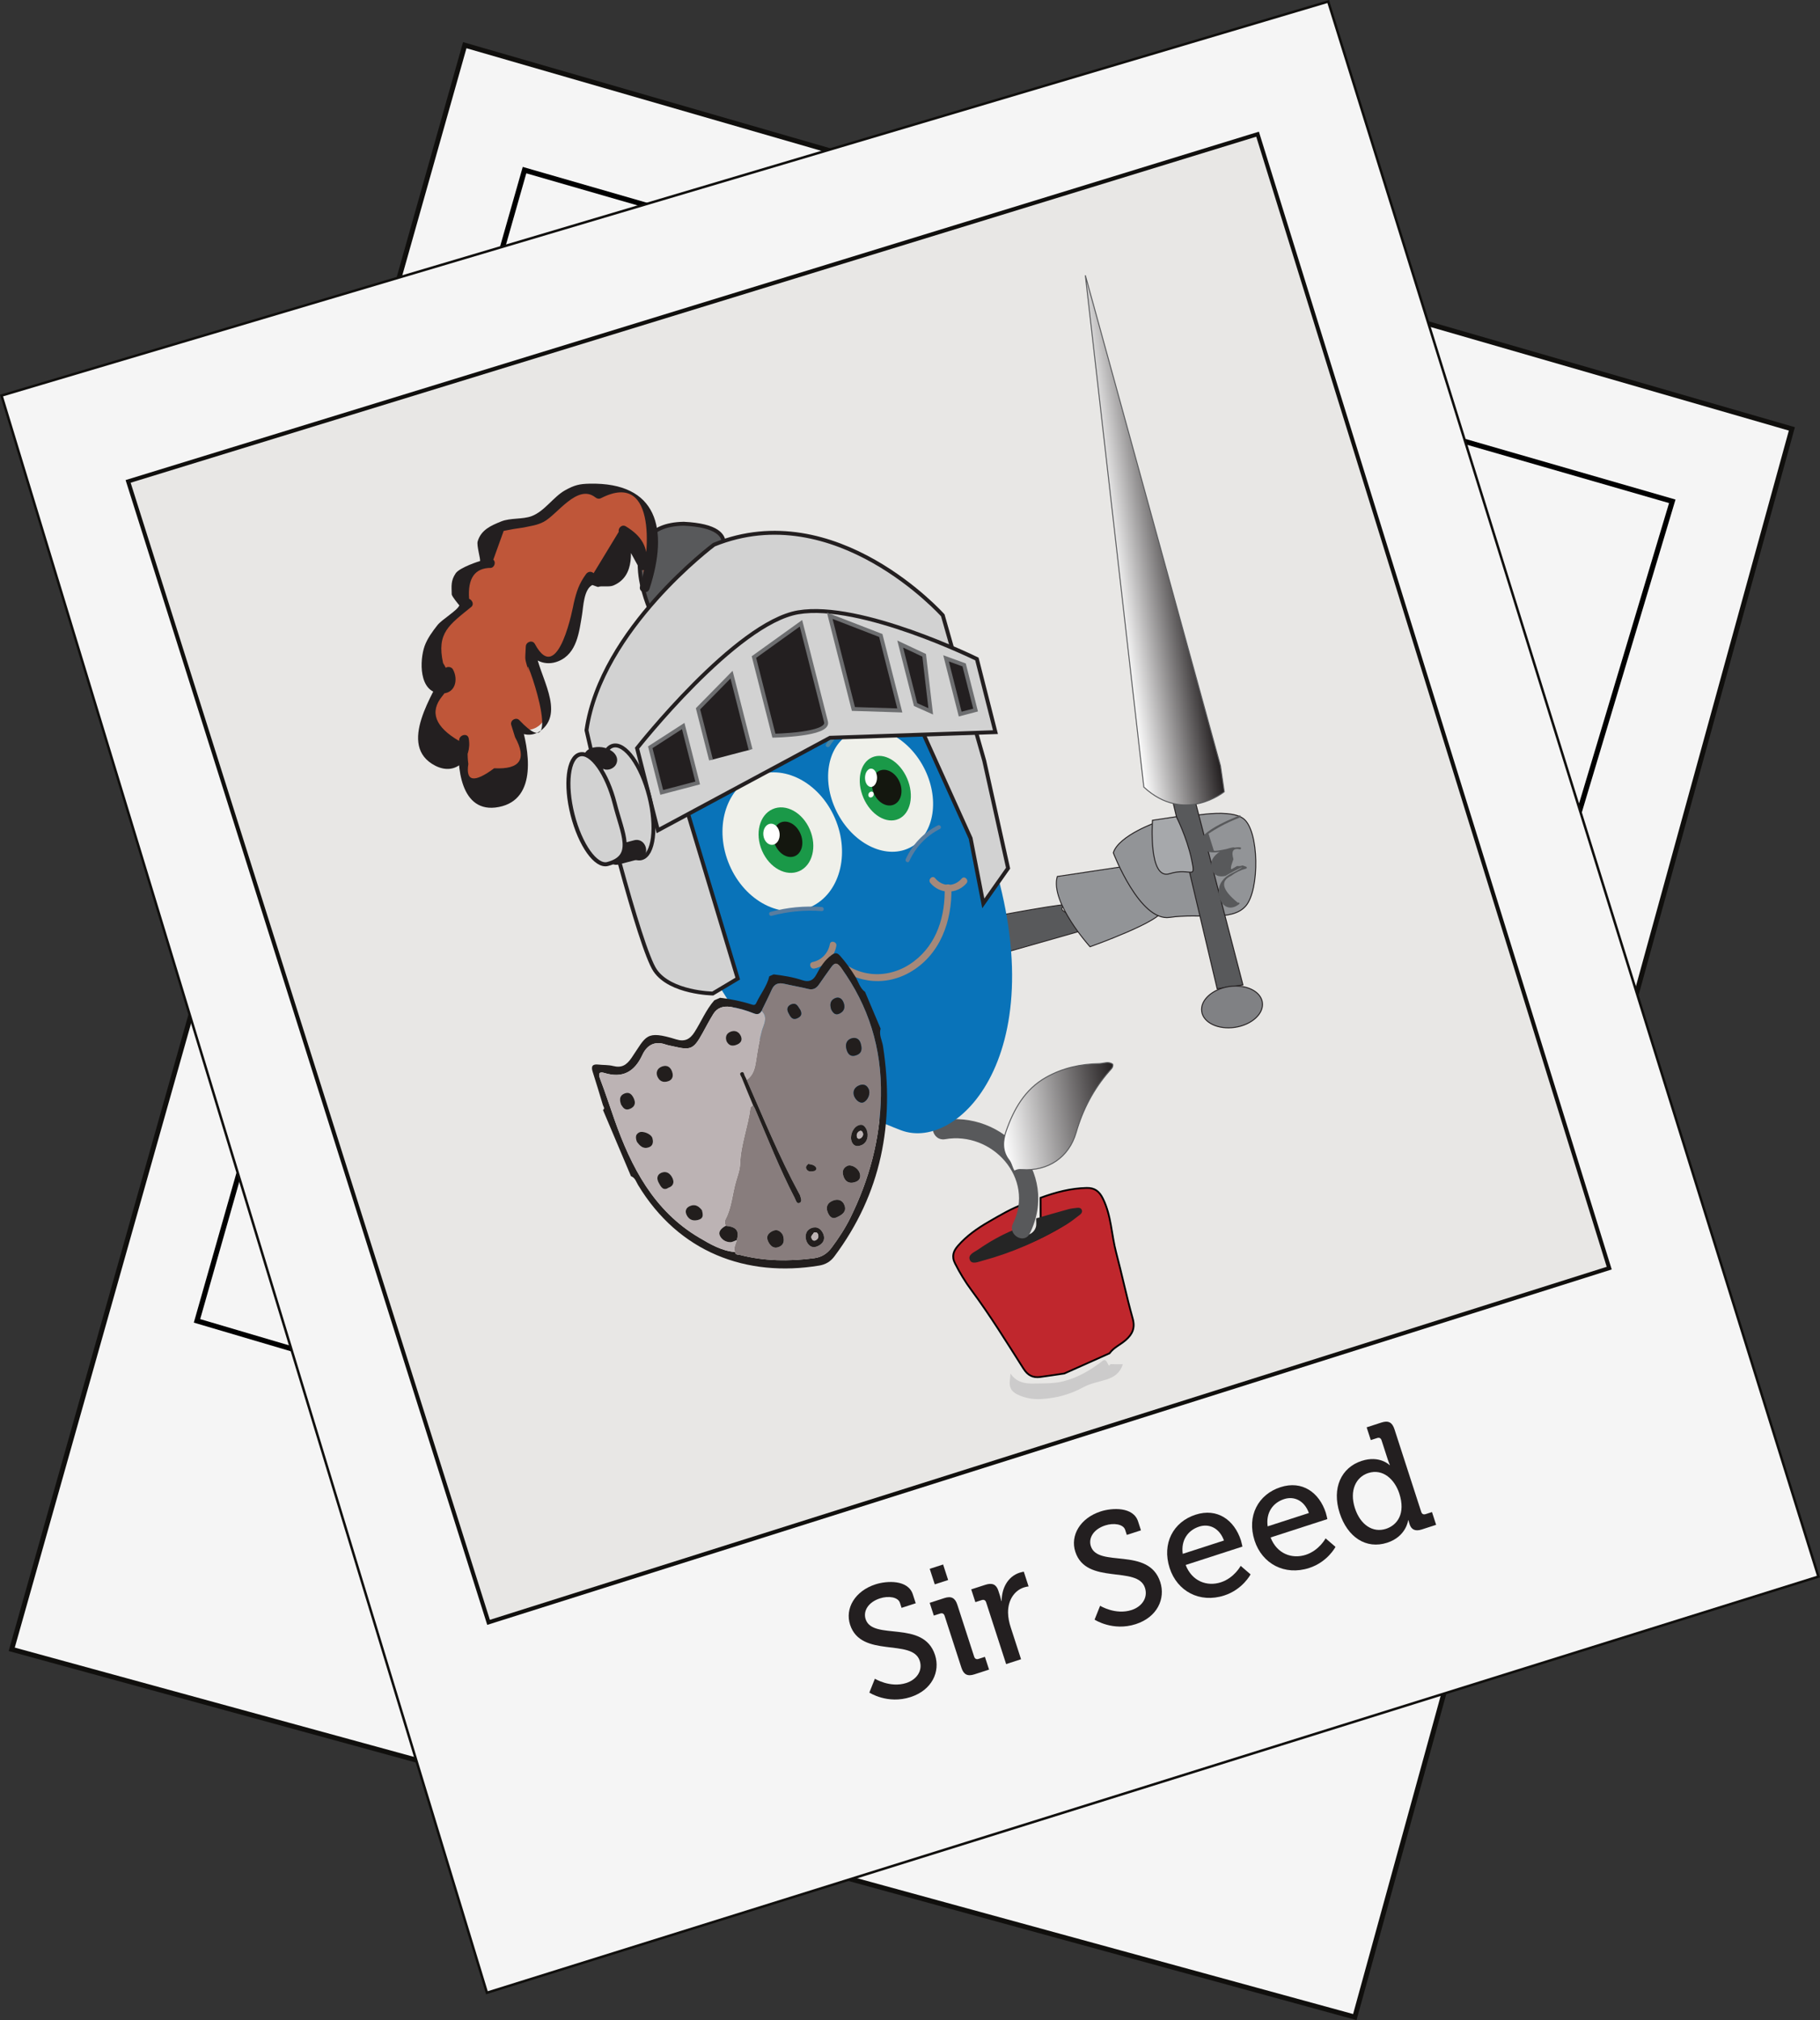 <?xml version="1.0" encoding="UTF-8" standalone="no"?>
<svg
   xmlns:dc="http://purl.org/dc/elements/1.1/"
   xmlns:cc="http://creativecommons.org/ns#"
   xmlns:rdf="http://www.w3.org/1999/02/22-rdf-syntax-ns#"
   xmlns:svg="http://www.w3.org/2000/svg"
   xmlns="http://www.w3.org/2000/svg"
   viewBox="0 0 281.25 312.205"
   height="312.205"
   width="281.25"
   xml:space="preserve"
   version="1.1"
   id="svg2"><rect x="0" y="0" width="281.25" height="312.205" fill="#333333" stroke="none"/><defs
     id="defs6"><clipPath
       id="clipPath20"
       clipPathUnits="userSpaceOnUse"><path
         id="path22"
         d="m 0,0 225,0 0,249.764 -225,0 L 0,0 Z" /></clipPath><clipPath
       id="clipPath40"
       clipPathUnits="userSpaceOnUse"><path
         id="path42"
         d="m 0,0 225,0 0,249.764 -225,0 L 0,0 Z" /></clipPath><clipPath
       id="clipPath64"
       clipPathUnits="userSpaceOnUse"><path
         id="path66"
         d="m 0,249.764 225,0 L 225,0 0,0 0,249.764 Z" /></clipPath><clipPath
       id="clipPath100"
       clipPathUnits="userSpaceOnUse"><path
         id="path102"
         d="m 135.898,118.256 c -2.311,-0.037 -4.539,-0.537 -6.588,-1.699 l 0,0 c -2.622,-1.487 -3.991,-3.953 -4.943,-6.696 l 0,0 c -0.41,-1.184 -0.486,-2.433 0.381,-3.546 l 0,0 c 0.24,-0.308 0.336,-0.728 0.498,-1.097 l 0,0 c 0.053,-0.091 0.106,-0.181 0.158,-0.272 l 0,0 c 0.282,0.205 0.593,0.233 0.931,0.211 l 0,0 c 3.239,-0.22 5.818,1.5 6.708,4.59 l 0,0 c 0.819,2.844 2.154,5.372 4.092,7.579 l 0,0 c 0.209,0.24 0.496,0.454 0.436,0.845 l 0,0 c -0.206,0.165 -0.424,0.215 -0.645,0.215 l 0,0 c -0.346,0 -0.699,-0.124 -1.028,-0.13" /></clipPath><linearGradient
       id="linearGradient108"
       spreadMethod="pad"
       gradientTransform="matrix(14.678,2.17,2.17,-14.678,123.694,110.588)"
       gradientUnits="userSpaceOnUse"
       y2="0"
       x2="1"
       y1="0"
       x1="0"><stop
         id="stop110"
         offset="0"
         style="stop-opacity:1;stop-color:#ffffff" /><stop
         id="stop112"
         offset="1"
         style="stop-opacity:1;stop-color:#231f20" /></linearGradient><clipPath
       id="clipPath120"
       clipPathUnits="userSpaceOnUse"><path
         id="path122"
         d="m 0,249.764 225,0 L 225,0 0,0 0,249.764 Z" /></clipPath><clipPath
       id="clipPath324"
       clipPathUnits="userSpaceOnUse"><path
         id="path326"
         d="m 141.407,152.451 c 4.97,-4.616 9.941,-0.58 9.941,-0.58 l 0,0 -0.465,3.203 -16.707,60.646 7.231,-63.269 z" /></clipPath><linearGradient
       id="linearGradient332"
       spreadMethod="pad"
       gradientTransform="matrix(9.652,1.427,1.427,-9.652,136.974,182.436)"
       gradientUnits="userSpaceOnUse"
       y2="0"
       x2="1"
       y1="0"
       x1="0"><stop
         id="stop334"
         offset="0"
         style="stop-opacity:1;stop-color:#ffffff" /><stop
         id="stop336"
         offset="1"
         style="stop-opacity:1;stop-color:#231f20" /></linearGradient><clipPath
       id="clipPath344"
       clipPathUnits="userSpaceOnUse"><path
         id="path346"
         d="m 0,249.764 225,0 L 225,0 0,0 0,249.764 Z" /></clipPath></defs><g
     transform="matrix(1.25,0,0,-1.25,0,312.205)"
     id="g10"><g
       transform="translate(1.449,45.846)"
       id="g12"><path
         id="path14"
         style="fill:#f5f5f5;fill-opacity:1;fill-rule:nonzero;stroke:none"
         d="M 0,0 166.043,-45.469 220.074,150.89 56.008,198.332 0,0 Z" /></g><g
       id="g16"><g
         clip-path="url(#clipPath20)"
         id="g18"><g
           transform="translate(57.457,244.178)"
           id="g24"><path
             id="path26"
             style="fill:none;stroke:#100f0d;stroke-width:0.61;stroke-linecap:butt;stroke-linejoin:miter;stroke-miterlimit:10;stroke-dasharray:none;stroke-opacity:1"
             d="M 0,0 164.066,-47.441 110.035,-243.801 -56.008,-198.332 0,0 Z" /></g></g></g><g
       transform="translate(64.844,228.732)"
       id="g28"><path
         id="path30"
         style="fill:#f5f5f5;fill-opacity:1;fill-rule:nonzero;stroke:none"
         d="M 0,0 -40.489,-142.278 99.195,-183.539 141.894,-40.949 0,0 Z" /></g><g
       transform="translate(64.844,228.732)"
       id="g32"><path
         id="path34"
         style="fill:none;stroke:#000000;stroke-width:0.639;stroke-linecap:butt;stroke-linejoin:miter;stroke-miterlimit:4;stroke-dasharray:none;stroke-opacity:1"
         d="M 0,0 -40.489,-142.278 99.195,-183.539 141.894,-40.949 0,0 Z" /></g><g
       id="g36"><g
         clip-path="url(#clipPath40)"
         id="g38"><g
           transform="translate(0.379,200.755)"
           id="g44"><path
             id="path46"
             style="fill:none;stroke:#100f0d;stroke-width:0.61;stroke-linecap:butt;stroke-linejoin:miter;stroke-miterlimit:10;stroke-dasharray:none;stroke-opacity:1"
             d="M 0,0 163.723,48.629 224.234,-145.82 59.918,-197.183 0,0 Z" /></g></g></g><g
       transform="translate(0.379,200.756)"
       id="g48"><path
         id="path50"
         style="fill:#f5f5f5;fill-opacity:1;fill-rule:nonzero;stroke:none"
         d="M 0,0 59.918,-197.184 224.234,-145.821 163.723,48.629 0,0 Z" /></g><g
       transform="translate(15.84,190.244)"
       id="g52"><path
         id="path54"
         style="fill:#e8e7e5;fill-opacity:1;fill-rule:nonzero;stroke:none"
         d="M 0,0 139.629,42.929 183.102,-97.27 44.558,-141.066 0,0 Z" /></g><g
       transform="translate(15.84,190.244)"
       id="g56"><path
         id="path58"
         style="fill:none;stroke:#100f0d;stroke-width:0.497;stroke-linecap:butt;stroke-linejoin:miter;stroke-miterlimit:10;stroke-dasharray:none;stroke-opacity:1"
         d="M 0,0 139.629,42.929 183.102,-97.27 44.558,-141.066 0,0 Z" /></g><g
       id="g60"><g
         clip-path="url(#clipPath64)"
         id="g62"><g
           transform="translate(122.739,131.56)"
           id="g68"><path
             id="path70"
             style="fill:#58595b;fill-opacity:1;fill-rule:nonzero;stroke:none"
             d="m 0,0 13.585,3.871 c 0,0 -6.64,1.556 -4.699,2.319 C 10.826,6.954 -0.69,4.751 -0.69,4.751 L -3.777,2.936 0,0 Z" /></g><g
           transform="translate(122.739,131.56)"
           id="g72"><path
             id="path74"
             style="fill:none;stroke:#231f20;stroke-width:0.108;stroke-linecap:butt;stroke-linejoin:miter;stroke-miterlimit:10;stroke-dasharray:none;stroke-opacity:1"
             d="m 0,0 13.585,3.871 c 0,0 -6.64,1.556 -4.699,2.319 C 10.826,6.954 -0.69,4.751 -0.69,4.751 L -3.777,2.936 0,0 Z" /></g><g
           transform="translate(124.919,79.942)"
           id="g76"><path
             id="path78"
             style="fill:#cccbcb;fill-opacity:1;fill-rule:nonzero;stroke:none"
             d="m 0,0 c 0.717,-1.062 1.741,-1.263 2.854,-1.237 1.222,0.027 2.458,-0.025 3.645,0.268 1.83,0.452 3.423,1.397 4.916,2.554 0.592,0.459 0.624,-1.065 0.926,-0.43 0.161,0.341 -0.745,-1.541 0,0 0.003,0.006 1.552,10e-4 1.55,-0.006 C 13.174,-1.124 10.902,-0.65 8.965,-1.715 7.343,-2.606 5.592,-3.057 3.75,-3.155 2.789,-3.206 1.833,-3.046 0.926,-2.623 c -0.859,0.4 -1.133,0.957 -0.984,1.93 C -0.022,-0.466 -0.019,-0.231 0,0" /></g><g
           transform="translate(128.639,101.669)"
           id="g80"><path
             id="path82"
             style="fill:#c0272d;fill-opacity:1;fill-rule:nonzero;stroke:none"
             d="M 0,0 C 1.844,0.68 3.725,1.178 5.701,1.22 6.668,1.239 7.243,0.839 7.707,-0.096 8.76,-2.218 8.759,-4.571 9.35,-6.789 c 0.716,-2.694 1.282,-5.432 2.036,-8.115 0.335,-1.193 -0.022,-1.952 -0.862,-2.69 -0.649,-0.568 -1.478,-0.905 -1.999,-1.632 -1.861,-0.832 -3.723,-1.663 -5.585,-2.495 -0.992,-0.144 -1.982,-0.297 -2.975,-0.43 -0.911,-0.123 -1.542,0.193 -2.075,1.033 -2.08,3.276 -4.122,6.59 -6.43,9.697 -0.792,1.067 -1.434,2.139 -2.026,3.302 -0.455,0.892 -0.207,1.539 0.366,2.193 1.073,1.227 2.39,2.15 3.773,2.948 1.414,0.818 2.826,1.661 4.371,2.218 0.361,-1.061 0.317,-2.154 0.242,-3.25 -1.42,-1.284 -3.354,-1.753 -4.835,-3.081 1.828,-0.19 8.59,2.746 10.748,4.668 C 3.419,-2.245 2.933,-2.616 2.406,-2.705 1.617,-2.838 0.823,-3.617 0.011,-2.758 0.007,-1.838 0.004,-0.919 0,0" /></g><g
           transform="translate(128.639,101.669)"
           id="g84"><path
             id="path86"
             style="fill:none;stroke:#000000;stroke-width:0.22;stroke-linecap:butt;stroke-linejoin:miter;stroke-miterlimit:10;stroke-dasharray:none;stroke-opacity:1"
             d="M 0,0 C 1.844,0.68 3.725,1.178 5.701,1.22 6.668,1.239 7.243,0.839 7.707,-0.096 8.76,-2.218 8.759,-4.571 9.35,-6.789 c 0.716,-2.694 1.282,-5.432 2.036,-8.115 0.335,-1.193 -0.022,-1.952 -0.862,-2.69 -0.649,-0.568 -1.478,-0.905 -1.999,-1.632 -1.861,-0.832 -3.723,-1.663 -5.585,-2.495 -0.992,-0.144 -1.982,-0.297 -2.975,-0.43 -0.911,-0.123 -1.542,0.193 -2.075,1.033 -2.08,3.276 -4.122,6.59 -6.43,9.697 -0.792,1.067 -1.434,2.139 -2.026,3.302 -0.455,0.892 -0.207,1.539 0.366,2.193 1.073,1.227 2.39,2.15 3.773,2.948 1.414,0.818 2.826,1.661 4.371,2.218 0.361,-1.061 0.317,-2.154 0.242,-3.25 -1.42,-1.284 -3.354,-1.753 -4.835,-3.081 1.828,-0.19 8.59,2.746 10.748,4.668 C 3.419,-2.245 2.933,-2.616 2.406,-2.705 1.617,-2.838 0.823,-3.617 0.011,-2.758 0.007,-1.838 0.004,-0.919 0,0 Z" /></g><g
           transform="translate(128.097,99.126)"
           id="g88"><path
             id="path90"
             style="fill:#252525;fill-opacity:1;fill-rule:nonzero;stroke:none"
             d="M 0,0 C 1.324,0.378 2.646,0.765 3.973,1.129 4.32,1.225 4.685,1.263 5.044,1.302 5.26,1.326 5.502,1.317 5.621,1.091 5.773,0.799 5.576,0.576 5.381,0.426 4.804,-0.018 4.229,-0.474 3.606,-0.845 0.398,-2.755 -2.987,-4.252 -6.585,-5.221 c -0.532,-0.143 -1.347,-0.513 -1.604,0.056 -0.313,0.69 0.56,0.992 1.034,1.322 1.349,0.938 2.773,1.748 4.289,2.381 0.332,0.139 0.656,0.332 1.041,0.209 0.034,-0.329 -0.238,-0.926 0.268,-0.895 0.618,0.037 1.291,0.335 1.517,1.049 C 0.065,-0.763 -0.008,-0.368 0,0" /></g><g
           transform="translate(116.826,108.911)"
           id="g92"><path
             id="path94"
             style="fill:#58595b;fill-opacity:1;fill-rule:nonzero;stroke:none"
             d="m 0,0 c 5.84,1.027 11.169,-4.831 8.403,-10.43 -0.684,-1.386 1.395,-2.609 2.083,-1.216 C 14.221,-4.085 7.33,3.728 -0.641,2.325 -2.166,2.058 -1.52,-0.268 0,0" /></g></g></g><g
       id="g96"><g
         clip-path="url(#clipPath100)"
         id="g98"><g
           id="g104"><g
             id="g106"><path
               id="path114"
               style="fill:url(#linearGradient108);stroke:none"
               d="m 135.898,118.256 c -2.311,-0.037 -4.539,-0.537 -6.588,-1.699 l 0,0 c -2.622,-1.487 -3.991,-3.953 -4.943,-6.696 l 0,0 c -0.41,-1.184 -0.486,-2.433 0.381,-3.546 l 0,0 c 0.24,-0.308 0.336,-0.728 0.498,-1.097 l 0,0 c 0.053,-0.091 0.106,-0.181 0.158,-0.272 l 0,0 c 0.282,0.205 0.593,0.233 0.931,0.211 l 0,0 c 3.239,-0.22 5.818,1.5 6.708,4.59 l 0,0 c 0.819,2.844 2.154,5.372 4.092,7.579 l 0,0 c 0.209,0.24 0.496,0.454 0.436,0.845 l 0,0 c -0.206,0.165 -0.424,0.215 -0.645,0.215 l 0,0 c -0.346,0 -0.699,-0.124 -1.028,-0.13" /></g></g></g></g><g
       id="g116"><g
         clip-path="url(#clipPath120)"
         id="g118"><g
           transform="translate(137.571,118.171)"
           id="g124"><path
             id="path126"
             style="fill:none;stroke:#58595b;stroke-width:0.121;stroke-linecap:butt;stroke-linejoin:miter;stroke-miterlimit:10;stroke-dasharray:none;stroke-opacity:1"
             d="m 0,0 c 0.06,-0.391 -0.227,-0.604 -0.437,-0.845 -1.937,-2.207 -3.272,-4.735 -4.091,-7.579 -0.89,-3.09 -3.469,-4.809 -6.708,-4.59 -0.338,0.023 -0.65,-0.007 -0.931,-0.211 -0.053,0.091 -0.105,0.181 -0.158,0.272 -0.162,0.369 -0.259,0.79 -0.498,1.098 -0.866,1.113 -0.791,2.361 -0.381,3.545 0.951,2.743 2.32,5.209 4.943,6.697 2.048,1.161 4.277,1.661 6.588,1.699 C -1.135,0.095 -0.53,0.423 0,0 Z" /></g><g
           transform="translate(85.747,161.162)"
           id="g128"><path
             id="path130"
             style="fill:#0973b9;fill-opacity:1;fill-rule:nonzero;stroke:none"
             d="M 0,0 C 0,0 -12.177,-36.678 25.629,-51.138 32.966,-53.945 45.34,-40.85 36.054,-14.762 31.314,-1.446 22.619,5.235 14.532,7.348 2.177,10.575 0,0 0,0" /></g><g
           transform="translate(103.22,148.598)"
           id="g132"><path
             id="path134"
             style="fill:#eff0ea;fill-opacity:1;fill-rule:nonzero;stroke:none"
             d="m 0,0 c 1.926,-4.458 0.57,-9.375 -3.027,-10.981 -3.598,-1.607 -8.075,0.705 -10,5.163 C -14.953,-1.36 -13.598,3.557 -10,5.164 -6.403,6.77 -1.926,4.458 0,0" /></g><g
           transform="translate(114.142,154.996)"
           id="g136"><path
             id="path138"
             style="fill:#eff0ea;fill-opacity:1;fill-rule:nonzero;stroke:none"
             d="m 0,0 c 2.086,-3.873 1.414,-8.328 -1.499,-9.951 -2.914,-1.623 -6.968,0.201 -9.054,4.074 -2.086,3.872 -1.415,8.327 1.499,9.95 C -6.14,5.696 -2.087,3.873 0,0" /></g><g
           transform="translate(100.114,147.21)"
           id="g140"><path
             id="path142"
             style="fill:#1a9948;fill-opacity:1;fill-rule:nonzero;stroke:none"
             d="m 0,0 c 0.914,-2.115 0.333,-4.419 -1.297,-5.147 -1.63,-0.728 -3.692,0.396 -4.606,2.511 -0.913,2.115 -0.332,4.419 1.298,5.147 C -2.975,3.239 -0.913,2.115 0,0" /></g><g
           transform="translate(112.143,153.52)"
           id="g144"><path
             id="path146"
             style="fill:#1a9948;fill-opacity:1;fill-rule:nonzero;stroke:none"
             d="m 0,0 c 0.907,-2.102 0.436,-4.345 -1.054,-5.01 -1.489,-0.666 -3.433,0.499 -4.341,2.601 -0.907,2.102 -0.436,4.345 1.054,5.01 C -2.852,3.267 -0.908,2.102 0,0" /></g><g
           transform="translate(95.831,145.298)"
           id="g148"><path
             id="path150"
             style="fill:#14170f;fill-opacity:1;fill-rule:nonzero;stroke:none"
             d="M 0,0 C -0.495,1.145 -0.196,2.385 0.666,2.77 1.528,3.155 2.628,2.54 3.123,1.395 3.617,0.25 3.319,-0.991 2.457,-1.376 1.594,-1.761 0.495,-1.145 0,0" /></g><g
           transform="translate(108.032,151.67)"
           id="g152"><path
             id="path154"
             style="fill:#14170f;fill-opacity:1;fill-rule:nonzero;stroke:none"
             d="M 0,0 C -0.499,1.155 -0.191,2.409 0.686,2.801 1.564,3.193 2.68,2.574 3.179,1.419 3.678,0.265 3.37,-0.989 2.493,-1.381 1.615,-1.773 0.499,-1.155 0,0" /></g><g
           transform="translate(94.371,146.511)"
           id="g156"><path
             id="path158"
             style="fill:#ffffff;fill-opacity:1;fill-rule:nonzero;stroke:none"
             d="M 0,0 C -0.074,0.72 0.316,1.351 0.871,1.41 1.426,1.468 1.936,0.933 2.009,0.213 2.083,-0.507 1.693,-1.138 1.138,-1.197 0.583,-1.255 0.074,-0.72 0,0" /></g><g
           transform="translate(108.425,153.594)"
           id="g160"><path
             id="path162"
             style="fill:#ffffff;fill-opacity:1;fill-rule:nonzero;stroke:none"
             d="m 0,0 c -0.005,-0.625 -0.342,-1.13 -0.752,-1.127 -0.411,0.003 -0.74,0.513 -0.735,1.139 0.005,0.626 0.342,1.13 0.753,1.127 C -0.324,1.135 0.005,0.625 0,0" /></g><g
           transform="translate(107.95,151.351)"
           id="g164"><path
             id="path166"
             style="fill:#ffffff;fill-opacity:1;fill-rule:nonzero;stroke:none"
             d="M 0,0 C -0.114,-0.177 -0.326,-0.24 -0.473,-0.142 -0.62,-0.043 -0.646,0.18 -0.532,0.356 -0.418,0.533 -0.207,0.596 -0.06,0.498 0.088,0.399 0.114,0.176 0,0" /></g><g
           transform="translate(89.242,154.362)"
           id="g168"><path
             id="path170"
             style="fill:#0973b9;fill-opacity:1;fill-rule:nonzero;stroke:none"
             d="M 0,0 C 0.437,0.938 0.576,2.028 1.099,2.922 1.575,3.737 2.322,4.176 3.288,3.969 4.105,3.794 4.746,2.99 5.279,2.393 5.496,2.149 5.852,2.507 5.636,2.75 4.7,3.798 3.339,5.089 1.817,4.353 0.302,3.619 0.189,1.6 -0.436,0.255 -0.572,-0.038 -0.137,-0.295 0,0" /></g><g
           transform="translate(90.481,152.33)"
           id="g172"><path
             id="path174"
             style="fill:#4a85a4;fill-opacity:1;fill-rule:nonzero;stroke:none"
             d="M 0,0 C 0.865,2.214 3.125,3.256 5.384,2.496 5.692,2.392 5.825,2.879 5.518,2.983 2.987,3.835 0.474,2.595 -0.487,0.134 -0.605,-0.169 -0.117,-0.3 0,0" /></g><g
           transform="translate(102.559,157.504)"
           id="g176"><path
             id="path178"
             style="fill:#4a85a4;fill-opacity:1;fill-rule:nonzero;stroke:none"
             d="M 0,0 C 1.264,1.929 3.191,3.762 5.695,3.056 6.009,2.968 6.143,3.455 5.83,3.543 3.111,4.31 0.956,2.379 -0.436,0.255 -0.615,-0.018 -0.178,-0.271 0,0" /></g><g
           transform="translate(95.394,136.533)"
           id="g180"><path
             id="path182"
             style="fill:#597d9f;fill-opacity:1;fill-rule:nonzero;stroke:none"
             d="M 0,0 C 2.038,0.546 4.094,0.739 6.197,0.586 6.521,0.563 6.52,1.068 6.197,1.092 4.046,1.248 1.947,1.045 -0.134,0.487 -0.448,0.403 -0.315,-0.084 0,0" /></g><g
           transform="translate(112.409,143.288)"
           id="g184"><path
             id="path186"
             style="fill:#597d9f;fill-opacity:1;fill-rule:nonzero;stroke:none"
             d="M 0,0 C 0.791,1.738 2.088,3.118 3.789,3.99 4.078,4.139 3.823,4.575 3.534,4.426 1.766,3.519 0.387,2.063 -0.437,0.255 -0.57,-0.039 -0.135,-0.295 0,0" /></g><g
           transform="translate(116.787,140.022)"
           id="g188"><path
             id="path190"
             style="fill:#a5897a;fill-opacity:1;fill-rule:nonzero;stroke:none"
             d="m 0,0 c 0.081,-3.477 -0.93,-6.943 -3.802,-9.119 -3.032,-2.298 -7.034,-2.12 -9.688,0.68 -0.369,0.389 -0.956,-0.199 -0.588,-0.588 2.572,-2.713 6.458,-3.316 9.736,-1.47 C -0.56,-8.367 0.928,-4.145 0.832,0 0.819,0.534 -0.012,0.536 0,0" /></g><g
           transform="translate(102.592,133.031)"
           id="g192"><path
             id="path194"
             style="fill:#a5897a;fill-opacity:1;fill-rule:nonzero;stroke:none"
             d="m 0,0 c -0.208,-1.115 -1.02,-1.982 -2.136,-2.214 -0.524,-0.11 -0.302,-0.911 0.22,-0.802 1.376,0.287 2.461,1.417 2.717,2.795 C 0.899,0.302 0.098,0.526 0,0" /></g><g
           transform="translate(115.017,140.598)"
           id="g196"><path
             id="path198"
             style="fill:#a5897a;fill-opacity:1;fill-rule:nonzero;stroke:none"
             d="M 0,0 C 1.179,-1.411 3.25,-1.427 4.461,-0.049 4.812,0.352 4.228,0.941 3.873,0.539 2.94,-0.523 1.492,-0.494 0.588,0.588 0.244,0.999 -0.341,0.408 0,0" /></g><g
           transform="translate(80.439,174.177)"
           id="g200"><path
             id="path202"
             style="fill:#58595b;fill-opacity:1;fill-rule:nonzero;stroke:none"
             d="M 0,0 C 0,0 -4.96,10.674 4.085,10.833 12.395,10.434 7.731,5.859 7.731,5.859 L 0,0 Z" /></g><g
           transform="translate(80.439,174.177)"
           id="g204"><path
             id="path206"
             style="fill:none;stroke:#231f20;stroke-width:0.482;stroke-linecap:butt;stroke-linejoin:miter;stroke-miterlimit:10;stroke-dasharray:none;stroke-opacity:1"
             d="M 0,0 C 0,0 -4.96,10.674 4.085,10.833 12.395,10.434 7.731,5.859 7.731,5.859 L 0,0 Z" /></g><g
           transform="translate(83.72,153.588)"
           id="g208"><path
             id="path210"
             style="fill:#d2d2d2;fill-opacity:1;fill-rule:nonzero;stroke:#231f20;stroke-width:0.482;stroke-linecap:butt;stroke-linejoin:miter;stroke-miterlimit:10;stroke-dasharray:none;stroke-opacity:1"
             d="m 0,0 7.484,-24.817 -3.088,-1.844 c 0,0 -5.235,0.074 -7.127,2.858 -1.892,2.784 -6.928,22.626 -8.484,29.691 1.8,12.527 15.754,22.939 15.754,22.939 15.044,6.117 28.294,-8.728 28.294,-8.728 l 5.125,-17.984 2.947,-13.281 -3.063,-4.352 -1.569,8.051 -8.025,17.762 c 0,0 -10.085,5.954 -12.602,7.464 C 13.613,18.979 5.953,6.97 3.09,2.319 2.41,1.215 2.001,0.525 2.001,0.525" /></g><g
           transform="translate(78.758,157.26)"
           id="g212"><path
             id="path214"
             style="fill:#d2d2d2;fill-opacity:1;fill-rule:nonzero;stroke:none"
             d="m 0,0 c 0,0 12.191,15.495 19.92,16.799 7.729,1.305 22.092,-5.775 22.092,-5.775 L 44.306,1.983 23.857,1.287 2.577,-10.156 0,0 Z" /></g><g
           transform="translate(78.758,157.26)"
           id="g216"><path
             id="path218"
             style="fill:none;stroke:#231f20;stroke-width:0.482;stroke-linecap:butt;stroke-linejoin:miter;stroke-miterlimit:10;stroke-dasharray:none;stroke-opacity:1"
             d="m 0,0 c 0,0 12.191,15.495 19.92,16.799 7.729,1.305 22.092,-5.775 22.092,-5.775 L 44.306,1.983 23.857,1.287 2.577,-10.156 0,0 Z" /></g><g
           transform="translate(92.791,157.085)"
           id="g220"><path
             id="path222"
             style="fill:#231f20;fill-opacity:1;fill-rule:nonzero;stroke:#6d6e70;stroke-width:0.482;stroke-linecap:butt;stroke-linejoin:miter;stroke-miterlimit:10;stroke-dasharray:none;stroke-opacity:1"
             d="M 0,0 -2.352,9.267 -6.497,5.045 -4.891,-1.283" /></g><g
           transform="translate(95.673,158.806)"
           id="g224"><path
             id="path226"
             style="fill:#231f20;fill-opacity:1;fill-rule:nonzero;stroke:none"
             d="M 0,0 C 0,0 6.849,0.11 6.447,1.692 6.045,3.274 3.349,13.897 3.349,13.897 L -2.467,9.719 0,0 Z" /></g><g
           transform="translate(95.673,158.806)"
           id="g228"><path
             id="path230"
             style="fill:none;stroke:#6d6e70;stroke-width:0.482;stroke-linecap:butt;stroke-linejoin:miter;stroke-miterlimit:10;stroke-dasharray:none;stroke-opacity:1"
             d="M 0,0 C 0,0 6.849,0.11 6.447,1.692 6.045,3.274 3.349,13.897 3.349,13.897 L -2.467,9.719 0,0 Z" /></g><g
           transform="translate(105.504,162.108)"
           id="g232"><path
             id="path234"
             style="fill:#231f20;fill-opacity:1;fill-rule:nonzero;stroke:none"
             d="M 0,0 5.737,-0.182 3.385,9.085 -2.925,11.528 0,0 Z" /></g><g
           transform="translate(105.504,162.108)"
           id="g236"><path
             id="path238"
             style="fill:none;stroke:#6d6e70;stroke-width:0.482;stroke-linecap:butt;stroke-linejoin:miter;stroke-miterlimit:10;stroke-dasharray:none;stroke-opacity:1"
             d="M 0,0 5.737,-0.182 3.385,9.085 -2.925,11.528 0,0 Z" /></g><g
           transform="translate(113.19,162.652)"
           id="g240"><path
             id="path242"
             style="fill:#231f20;fill-opacity:1;fill-rule:nonzero;stroke:none"
             d="M 0,0 1.872,-0.839 1.062,6.091 -1.9,7.484 0,0 Z" /></g><g
           transform="translate(113.19,162.652)"
           id="g244"><path
             id="path246"
             style="fill:none;stroke:#6d6e70;stroke-width:0.482;stroke-linecap:butt;stroke-linejoin:miter;stroke-miterlimit:10;stroke-dasharray:none;stroke-opacity:1"
             d="M 0,0 1.872,-0.839 1.062,6.091 -1.9,7.484 0,0 Z" /></g><g
           transform="translate(118.705,161.474)"
           id="g248"><path
             id="path250"
             style="fill:#231f20;fill-opacity:1;fill-rule:nonzero;stroke:none"
             d="M 0,0 1.904,0.5 0.488,6.08 -1.75,6.894 0,0 Z" /></g><g
           transform="translate(118.705,161.474)"
           id="g252"><path
             id="path254"
             style="fill:none;stroke:#6d6e70;stroke-width:0.482;stroke-linecap:butt;stroke-linejoin:miter;stroke-miterlimit:10;stroke-dasharray:none;stroke-opacity:1"
             d="M 0,0 1.904,0.5 0.488,6.08 -1.75,6.894 0,0 Z" /></g><g
           transform="translate(81.806,151.792)"
           id="g256"><path
             id="path258"
             style="fill:#231f20;fill-opacity:1;fill-rule:nonzero;stroke:none"
             d="M 0,0 -1.416,5.58 2.658,8.209 4.446,1.167 0,0 Z" /></g><g
           transform="translate(81.806,151.792)"
           id="g260"><path
             id="path262"
             style="fill:none;stroke:#6d6e70;stroke-width:0.482;stroke-linecap:butt;stroke-linejoin:miter;stroke-miterlimit:10;stroke-dasharray:none;stroke-opacity:1"
             d="M 0,0 -1.416,5.58 2.658,8.209 4.446,1.167 0,0 Z" /></g><g
           transform="translate(80.264,151.327)"
           id="g264"><path
             id="path266"
             style="fill:#d2d2d2;fill-opacity:1;fill-rule:nonzero;stroke:none"
             d="M 0,0 C 0.974,-3.839 0.543,-7.271 -0.962,-7.666 -2.467,-8.061 -4.477,-5.269 -5.451,-1.431 -6.425,2.408 -5.995,5.84 -4.49,6.235 -2.984,6.63 -0.975,3.838 0,0" /></g><g
           transform="translate(80.264,151.327)"
           id="g268"><path
             id="path270"
             style="fill:none;stroke:#231f20;stroke-width:0.482;stroke-linecap:butt;stroke-linejoin:miter;stroke-miterlimit:10;stroke-dasharray:none;stroke-opacity:1"
             d="M 0,0 C 0.974,-3.839 0.543,-7.271 -0.962,-7.666 -2.467,-8.061 -4.477,-5.269 -5.451,-1.431 -6.425,2.408 -5.995,5.84 -4.49,6.235 -2.984,6.63 -0.975,3.838 0,0 Z" /></g><g
           transform="translate(76.504,142.885)"
           id="g272"><path
             id="path274"
             style="fill:#231f20;fill-opacity:1;fill-rule:nonzero;stroke:none"
             d="M 0,0 C 0.841,0.221 1.682,0.441 2.523,0.662 4.023,1.056 3.387,3.382 1.882,2.988 1.041,2.767 0.2,2.546 -0.641,2.325 -2.141,1.932 -1.505,-0.395 0,0" /></g><g
           transform="translate(73.686,154.923)"
           id="g276"><path
             id="path278"
             style="fill:#231f20;fill-opacity:1;fill-rule:nonzero;stroke:none"
             d="M 0,0 C 0.361,0.125 0.48,0.089 0.798,-0.149 1.32,-0.54 2.146,-0.233 2.448,0.284 2.809,0.9 2.538,1.542 2.016,1.933 1.272,2.49 0.232,2.629 -0.641,2.325 -1.256,2.111 -1.664,1.5 -1.483,0.842 -1.319,0.245 -0.618,-0.215 0,0" /></g><g
           transform="translate(76.002,150.397)"
           id="g280"><path
             id="path282"
             style="fill:#d2d2d2;fill-opacity:1;fill-rule:nonzero;stroke:none"
             d="m 0,0 c 0.95,-3.741 2.576,-6.549 -0.889,-7.458 -1.441,-0.378 -3.378,2.348 -4.328,6.089 -0.949,3.742 -0.551,7.08 0.89,7.458 C -2.887,6.468 -0.949,3.741 0,0" /></g><g
           transform="translate(76.002,150.397)"
           id="g284"><path
             id="path286"
             style="fill:none;stroke:#231f20;stroke-width:0.502;stroke-linecap:butt;stroke-linejoin:miter;stroke-miterlimit:10;stroke-dasharray:none;stroke-opacity:1"
             d="m 0,0 c 0.95,-3.741 2.576,-6.549 -0.889,-7.458 -1.441,-0.378 -3.378,2.348 -4.328,6.089 -0.949,3.742 -0.551,7.08 0.89,7.458 C -2.887,6.468 -0.949,3.741 0,0 Z" /></g><g
           transform="translate(79.712,177.118)"
           id="g288"><path
             id="path290"
             style="fill:#bf5639;fill-opacity:1;fill-rule:nonzero;stroke:none"
             d="m 0,0 c 0.934,2.758 1.874,5.75 1.009,8.531 -0.865,2.781 -4.417,4.816 -6.702,3.052 -0.827,1.164 -2.67,0.846 -3.79,-0.027 -1.121,-0.872 -1.926,-2.151 -3.164,-2.842 -1.115,-0.621 -2.434,-0.685 -3.693,-0.864 -1.26,-0.18 -2.599,-0.549 -3.387,-1.563 -0.788,-1.015 -0.621,-2.83 0.573,-3.273 -1.399,-0.235 -2.933,-0.548 -3.804,-1.686 -0.871,-1.139 -0.337,-3.306 1.081,-3.295 -2.693,-2.111 -5.685,-4.944 -5.12,-8.353 0.173,-1.04 0.87,-2.136 1.906,-2.193 1.036,-0.056 1.779,1.621 0.853,2.096 -0.505,-1.43 -1.363,-2.697 -2.058,-4.041 -0.696,-1.344 -1.242,-2.851 -1.038,-4.355 0.203,-1.505 1.36,-2.96 2.852,-3.041 1.491,-0.08 2.877,1.716 2.136,3.036 -0.179,-1.536 -0.356,-3.115 0.038,-4.608 0.394,-1.493 1.498,-2.9 2.997,-3.158 2.029,-0.35 3.889,1.569 4.287,3.622 0.399,2.052 -0.256,4.149 -0.902,6.134 0.661,-1.395 2.999,-0.784 3.541,0.664 0.543,1.448 -0.089,3.053 -0.747,4.45 -0.657,1.398 -1.368,2.938 -0.974,4.435 0.357,-1.657 2.837,-1.899 4.062,-0.747 1.224,1.151 1.498,2.984 1.686,4.669 0.187,1.686 0.424,3.515 1.608,4.709 0.91,-1.411 3.294,-0.76 4.054,0.74 0.759,1.5 0.415,3.306 0.054,4.952 1.654,-0.619 2.72,-2.551 2.376,-4.31" /></g><g
           transform="translate(80.293,176.957)"
           id="g292"><path
             id="path294"
             style="fill:#231f20;fill-opacity:1;fill-rule:nonzero;stroke:none"
             d="M 0,0 C 2.431,7.468 0.951,13.18 -7.398,13.005 -8.65,12.979 -9.266,12.837 -10.43,12.19 -11.87,11.39 -12.962,9.599 -14.562,8.996 -15.691,8.57 -17.191,8.801 -18.344,8.332 -19.603,7.821 -20.81,7.305 -21.24,5.875 c -0.158,-0.529 0.4,-2.245 0.281,-2.449 0.022,0.039 -2.518,-0.777 -3.006,-1.511 -0.604,-0.908 -0.506,-1.531 -0.484,-2.585 0.006,-0.265 0.941,-1.368 0.941,-1.368 -0.201,-0.61 -2.132,-1.726 -2.7,-2.442 -0.608,-0.768 -1.257,-1.653 -1.594,-2.597 -0.608,-1.705 -0.763,-5.694 1.969,-5.857 1.842,-0.108 2.23,1.713 1.534,2.982 -0.2,0.365 -0.857,0.421 -1.041,0 -1.253,-2.875 -5.966,-9.447 -1.135,-11.917 2.565,-1.311 4.581,0.871 4.13,3.371 -0.13,0.719 -1.121,0.464 -1.185,-0.16 -0.32,-3.144 0.098,-9.246 4.905,-8.312 4.889,0.95 3.7,7.251 2.699,10.463 -0.336,-0.195 -0.672,-0.391 -1.008,-0.586 1.069,-1.136 2.678,-1.326 3.881,-0.096 2.54,2.599 -1.157,7.311 -1.032,10.07 -0.374,-0.101 -0.749,-0.202 -1.123,-0.304 0.782,-1.458 2.314,-2.191 3.957,-1.517 2.292,0.94 2.557,3.617 2.914,5.744 0.158,0.937 0.206,3.137 1.278,3.674 0.017,0.008 0.665,-0.265 0.718,-0.242 0.424,0.188 1.322,-0.049 1.875,0.181 2.787,1.166 2.268,4.581 1.824,6.948 -0.295,-0.227 -0.59,-0.453 -0.885,-0.68 0.692,-1.264 1.385,-2.527 2.077,-3.79 -0.004,-0.776 1.202,-0.777 1.206,0 0.011,2.34 -0.681,3.604 -2.675,4.831 -0.48,0.295 -0.977,-0.191 -0.885,-0.681 -1.033,-1.702 -2.067,-3.404 -3.1,-5.106 -0.314,0.273 -0.71,0.206 -0.947,-0.122 -0.865,-1.196 -1.157,-2.112 -1.506,-3.574 -0.016,-0.065 -1.884,-10.512 -4.81,-5.057 -0.296,0.551 -1.098,0.265 -1.124,-0.305 -0.09,-1.998 -0.161,-1.203 0.364,-3.156 -1.107,4.119 5.063,-12.572 -1.154,-5.966 -0.409,0.435 -1.186,-0.014 -1.008,-0.586 0.157,-0.503 0.314,-1.006 0.47,-1.508 1.494,-2.729 0.634,-4.011 -2.58,-3.846 -2.472,-1.834 -3.537,-1.658 -3.196,0.527 -0.137,1.002 -0.114,2.001 0.071,2.996 -0.395,-0.053 -0.789,-0.107 -1.184,-0.16 -3,1.743 -3.706,3.591 -2.118,5.544 1.044,1.223 1.081,2.589 0.111,4.097 -0.83,3.748 0.76,4.72 3.483,6.944 0.389,0.317 0.109,0.86 -0.265,1.007 -0.191,2.555 0.717,3.827 2.723,3.819 0.415,0.085 0.617,0.73 0.265,1.008 0.429,1.189 0.857,2.379 1.285,3.568 0.813,0.167 1.63,0.306 2.452,0.415 0.901,0.201 1.648,0.261 2.504,0.71 1.657,0.868 4.156,4.743 6.368,3.024 0.226,-0.176 0.467,-0.228 0.73,-0.094 7.061,3.593 5.931,-7.45 4.807,-10.903 C -1.403,-0.419 -0.239,-0.736 0,0" /></g><g
           transform="translate(130.71,141.398)"
           id="g296"><path
             id="path298"
             style="fill:#929497;fill-opacity:1;fill-rule:nonzero;stroke:none"
             d="m 0,0 8.857,1.332 c 0,0 3.632,-4.232 4.044,-5.473 0.413,-1.241 -8.852,-4.55 -8.852,-4.55 0,0 -4.979,5.511 -4.049,8.691" /></g><g
           transform="translate(130.71,141.398)"
           id="g300"><path
             id="path302"
             style="fill:none;stroke:#231f20;stroke-width:0.116;stroke-linecap:butt;stroke-linejoin:miter;stroke-miterlimit:10;stroke-dasharray:none;stroke-opacity:1"
             d="m 0,0 8.857,1.332 c 0,0 3.632,-4.232 4.044,-5.473 0.413,-1.241 -8.852,-4.55 -8.852,-4.55 0,0 -4.979,5.511 -4.049,8.691 z" /></g><g
           transform="translate(137.633,144.327)"
           id="g304"><path
             id="path306"
             style="fill:#929497;fill-opacity:1;fill-rule:nonzero;stroke:none"
             d="m 0,0 c 0,0 3.265,-8.546 6.976,-7.989 3.711,0.558 7.669,-0.584 9.4,1.413 1.732,1.998 1.671,9.372 -0.308,10.812 C 14.09,5.675 8.182,4.241 8.182,4.241 L 5.509,3.839 C 5.509,3.839 0.692,2.192 0,0" /></g><g
           transform="translate(137.633,144.327)"
           id="g308"><path
             id="path310"
             style="fill:none;stroke:#231f20;stroke-width:0.121;stroke-linecap:butt;stroke-linejoin:miter;stroke-miterlimit:10;stroke-dasharray:none;stroke-opacity:1"
             d="m 0,0 c 0,0 3.265,-8.546 6.976,-7.989 3.711,0.558 7.669,-0.584 9.4,1.413 1.732,1.998 1.671,9.372 -0.308,10.812 C 14.09,5.675 8.182,4.241 8.182,4.241 L 5.509,3.839 C 5.509,3.839 0.692,2.192 0,0 Z" /></g><g
           transform="translate(144.462,152.91)"
           id="g312"><path
             id="path314"
             style="fill:#58595b;fill-opacity:1;fill-rule:nonzero;stroke:none"
             d="M 0,0 6.014,-25.397 9.197,-24.918 2.871,-0.577 0,0 Z" /></g><g
           transform="translate(144.462,152.91)"
           id="g316"><path
             id="path318"
             style="fill:none;stroke:#231f20;stroke-width:0.121;stroke-linecap:butt;stroke-linejoin:miter;stroke-miterlimit:10;stroke-dasharray:none;stroke-opacity:1"
             d="M 0,0 6.014,-25.397 9.197,-24.918 2.871,-0.577 0,0 Z" /></g></g></g><g
       id="g320"><g
         clip-path="url(#clipPath324)"
         id="g322"><g
           id="g328"><g
             id="g330"><path
               id="path338"
               style="fill:url(#linearGradient332);stroke:none"
               d="m 141.407,152.451 c 4.97,-4.616 9.941,-0.58 9.941,-0.58 l 0,0 -0.465,3.203 -16.707,60.646 7.231,-63.269 z" /></g></g></g></g><g
       id="g340"><g
         clip-path="url(#clipPath344)"
         id="g342"><g
           transform="translate(141.407,152.451)"
           id="g348"><path
             id="path350"
             style="fill:none;stroke:#58595b;stroke-width:0.121;stroke-linecap:butt;stroke-linejoin:miter;stroke-miterlimit:10;stroke-dasharray:none;stroke-opacity:1"
             d="M 0,0 -7.231,63.27 9.476,2.623 9.94,-0.58 C 9.94,-0.58 4.97,-4.616 0,0 Z" /></g><g
           transform="translate(156.061,125.831)"
           id="g352"><path
             id="path354"
             style="fill:#808184;fill-opacity:1;fill-rule:nonzero;stroke:none"
             d="m 0,0 c 0.203,-1.393 -1.312,-2.774 -3.383,-3.086 -2.07,-0.31 -3.913,0.566 -4.116,1.959 -0.202,1.393 1.312,2.774 3.383,3.085 C -2.045,2.27 -0.202,1.393 0,0" /></g><g
           transform="translate(156.061,125.831)"
           id="g356"><path
             id="path358"
             style="fill:none;stroke:#231f20;stroke-width:0.121;stroke-linecap:butt;stroke-linejoin:miter;stroke-miterlimit:10;stroke-dasharray:none;stroke-opacity:1"
             d="m 0,0 c 0.203,-1.393 -1.312,-2.774 -3.383,-3.086 -2.07,-0.31 -3.913,0.566 -4.116,1.959 -0.202,1.393 1.312,2.774 3.383,3.085 C -2.045,2.27 -0.202,1.393 0,0 Z" /></g><g
           transform="translate(142.477,148.345)"
           id="g360"><path
             id="path362"
             style="fill:#a6a8ab;fill-opacity:1;fill-rule:nonzero;stroke:none"
             d="M 0,0 C 0,0 -0.547,-7.44 2.117,-6.604 4.78,-5.767 5.414,-7.56 4.828,-4.816 4.243,-2.072 2.949,0.443 2.949,0.443 L 0,0 Z" /></g><g
           transform="translate(142.477,148.345)"
           id="g364"><path
             id="path366"
             style="fill:none;stroke:#231f20;stroke-width:0.121;stroke-linecap:butt;stroke-linejoin:miter;stroke-miterlimit:10;stroke-dasharray:none;stroke-opacity:1"
             d="M 0,0 C 0,0 -0.547,-7.44 2.117,-6.604 4.78,-5.767 5.414,-7.56 4.828,-4.816 4.243,-2.072 2.949,0.443 2.949,0.443 L 0,0 Z" /></g><g
           transform="translate(153.238,148.936)"
           id="g368"><path
             id="path370"
             style="fill:#58595b;fill-opacity:1;fill-rule:nonzero;stroke:none"
             d="m 0,0 c -0.937,-0.375 -6.925,-2.709 -4.188,-4.333 0.448,-0.267 1.023,-0.25 1.514,-0.199 0.161,0.017 1.983,0.427 2.026,0.553 0.063,0.186 -1.51,-0.341 -1.419,-0.3 -0.849,-0.385 -1.664,-1.205 -1.409,-2.226 0.24,-0.961 0.971,-1.146 1.795,-0.945 -0.243,-0.06 2.95,1.623 1.743,0.856 -0.833,-0.53 -1.621,-0.67 -2.232,-1.527 -1.144,-1.604 0.231,-4.324 2.129,-2.832 0.122,0.097 -0.05,0.266 -0.17,0.171 -1.939,1.566 -2.216,2.672 -0.831,3.318 0.556,0.424 1.177,0.724 1.863,0.898 0.117,0.044 0.112,0.187 0,0.233 -0.775,0.316 -0.263,0.025 -1.126,0.086 -0.019,0.002 -0.53,-0.319 -0.54,-0.311 -0.319,-0.252 -0.289,0.137 0.092,1.164 -0.301,0.999 -0.028,1.403 0.819,1.213 0.128,0.007 0.173,0.21 0.033,0.237 -0.685,0.134 -2.982,-0.579 -3.274,-0.395 -0.22,0.696 -0.439,1.393 -0.659,2.089 0.409,0.275 0.828,0.534 1.257,0.777 0.85,0.482 1.732,0.877 2.64,1.241 C 0.206,-0.175 0.144,0.058 0,0" /></g><g
           transform="translate(94.154,124.759)"
           id="g372"><path
             id="path374"
             style="fill:#221e1d;fill-opacity:1;fill-rule:nonzero;stroke:none"
             d="m 0,0 -0.002,0.021 c -0.227,-0.411 -0.53,-0.483 -0.966,-0.309 -0.935,0.374 -1.899,0.66 -2.9,0.803 -0.875,0.126 -1.619,-0.098 -2.101,-0.876 -0.479,-0.772 -0.898,-1.582 -1.338,-2.379 -1.091,-1.972 -1.436,-2.131 -3.563,-1.634 -0.341,0.08 -0.693,0.132 -1.023,0.247 -1.346,0.467 -2.299,-0.116 -2.842,-1.288 -0.98,-2.115 -2.456,-2.922 -4.698,-2.241 -0.602,0.183 -0.801,-0.03 -0.54,-0.711 0.635,-1.658 1.184,-3.349 1.773,-5.025 2.08,-5.919 4.881,-11.309 10.474,-14.621 1.386,-0.82 2.784,-1.638 4.437,-1.785 0.047,-0.38 0.387,-0.298 0.6,-0.352 3.036,-0.78 6.103,-0.816 9.193,-0.404 0.933,0.124 1.614,0.571 2.17,1.325 0.858,1.16 1.655,2.366 2.291,3.657 2.335,4.733 3.684,9.686 3.789,15.053 C 14.869,-4.6 13.24,0.627 9.826,5.355 9.378,5.975 9.049,6.056 8.603,5.422 8.114,4.727 7.605,4.044 7.132,3.338 6.787,2.823 6.389,2.575 5.747,2.735 4.778,2.977 3.792,3.142 2.819,3.365 2.116,3.527 1.586,3.396 1.264,2.667 0.906,1.86 0.502,1.074 0.118,0.279 0.079,0.186 0.039,0.093 0,0 m 14.716,-2.183 c -0.236,-0.765 0.183,-1.448 0.294,-2.165 1.462,-9.502 -0.209,-18.237 -6.02,-25.998 -0.492,-0.657 -1.121,-1 -1.861,-1.122 -8.97,-1.484 -17.358,1.609 -22.406,9.971 -0.234,0.389 -0.363,0.901 -0.87,1.076 l -3.461,8.186 c 0.281,0.204 0.049,0.414 -0.009,0.605 -0.414,1.381 -0.833,2.761 -1.271,4.135 -0.22,0.693 0.002,0.958 0.705,0.877 0.606,-0.07 1.236,-0.028 1.822,-0.175 1.058,-0.267 1.663,0.095 2.29,1.015 1.842,2.702 1.706,3.449 5.523,2.272 1.017,-0.313 1.676,-0.011 2.257,0.899 0.832,1.302 1.416,2.763 2.446,3.934 0.239,0.104 0.477,0.209 0.716,0.313 1.33,-0.161 2.639,-0.421 3.918,-0.834 0.214,-0.07 0.415,-0.105 0.55,0.186 0.516,1.113 1.323,2.08 1.614,3.307 C 1.131,4.378 1.311,4.456 1.489,4.534 2.691,4.387 3.888,4.197 5.04,3.813 5.848,3.544 6.372,3.761 6.775,4.523 7.264,5.444 7.81,6.332 8.689,6.951 9.077,7.224 9.338,7.231 9.678,6.856 10.403,6.057 11.011,5.183 11.58,4.265 c 0.394,-0.638 0.563,-1.432 1.212,-1.9 0.642,-1.516 1.283,-3.032 1.924,-4.548" /></g><g
           transform="translate(99.926,105.858)"
           id="g376"><path
             id="path378"
             style="fill:#887d7d;fill-opacity:1;fill-rule:nonzero;stroke:none"
             d="m 0,0 c -0.206,-0.167 -0.356,-0.37 -0.248,-0.597 0.205,-0.424 0.61,-0.357 0.969,-0.286 0.195,0.038 0.359,0.253 0.248,0.434 C 0.752,-0.098 0.352,-0.065 0,0 m -1.012,19.086 c -0.241,0.292 -0.405,0.923 -1.105,0.638 -0.495,-0.202 -0.571,-0.612 -0.341,-1.048 0.235,-0.448 0.468,-0.982 1.154,-0.639 0.419,0.209 0.581,0.498 0.292,1.049 m 3.84,0.025 c 0.235,-0.465 0.525,-0.786 1.07,-0.506 0.557,0.286 0.677,0.766 0.475,1.32 -0.197,0.539 -0.611,0.8 -1.143,0.53 C 2.673,20.172 2.667,19.642 2.828,19.111 M 5.666,8.382 C 5.927,7.781 6.462,7.455 6.819,7.615 7.396,7.876 7.718,8.723 7.455,9.276 7.185,9.846 6.711,9.902 6.231,9.686 5.645,9.422 5.484,8.914 5.666,8.382 M 1.228,-10.135 c 0.563,0.27 0.911,0.783 0.627,1.471 C 1.6,-8.045 1.08,-7.652 0.364,-7.941 -0.357,-8.233 -0.431,-8.98 -0.232,-9.52 c 0.17,-0.462 0.647,-1.037 1.46,-0.615 m -4.385,1.38 c -0.295,0.441 -0.683,0.764 -1.316,0.432 -0.531,-0.279 -0.772,-0.671 -0.488,-1.269 0.285,-0.6 0.732,-0.946 1.381,-0.652 0.607,0.275 0.653,0.823 0.423,1.489 m 9.101,22.194 c 0.76,0.276 0.7,0.88 0.53,1.471 C 6.291,15.546 5.749,15.704 5.233,15.486 4.64,15.236 4.561,14.652 4.752,14.063 4.944,13.47 5.327,13.207 5.944,13.439 M 4.42,-1.717 c 0.267,-0.594 0.819,-0.752 1.471,-0.494 0.492,0.194 0.637,0.618 0.445,1.13 -0.233,0.623 -1.067,1.08 -1.561,0.814 C 4.233,-0.56 4.131,-1.043 4.42,-1.717 M 7.194,4.288 C 6.987,4.65 6.723,5.037 6.105,4.731 5.476,4.42 5.074,3.403 5.392,2.698 5.642,2.144 6.116,2.119 6.619,2.342 7.26,2.627 7.533,3.458 7.194,4.288 M 3.665,-6.531 c 0.577,0.286 1.094,0.667 0.808,1.422 C 4.225,-4.452 3.66,-4.291 3.034,-4.541 2.404,-4.792 2.129,-5.277 2.391,-5.954 2.617,-6.539 2.975,-6.918 3.665,-6.531 m -9.319,25.71 c 0.384,0.796 0.788,1.582 1.146,2.388 0.322,0.729 0.852,0.86 1.555,0.699 0.973,-0.224 1.959,-0.389 2.928,-0.63 0.642,-0.16 1.04,0.088 1.385,0.602 0.473,0.707 0.982,1.389 1.471,2.084 0.446,0.635 0.775,0.553 1.223,-0.066 C 7.468,19.527 9.097,14.301 8.982,8.382 8.877,3.015 7.528,-1.938 5.193,-6.672 4.557,-7.963 3.76,-9.169 2.902,-10.329 c -0.556,-0.754 -1.237,-1.2 -2.17,-1.324 -3.09,-0.412 -6.157,-0.376 -9.193,0.403 -0.213,0.055 -0.553,-0.027 -0.6,0.353 -0.228,0.54 0.107,0.995 0.217,1.483 0.337,1.15 -0.037,1.632 -1.365,1.758 -0.114,0.279 -0.169,0.537 -0.01,0.843 0.746,1.432 0.831,3.07 1.267,4.599 0.203,0.713 0.498,1.47 0.524,2.259 0.078,2.357 0.984,4.559 1.269,6.88 0.015,0.123 0.214,0.223 0.328,0.334 0.08,-0.143 0.173,-0.279 0.237,-0.428 1.587,-3.698 3.059,-7.449 4.911,-11.025 0.146,-0.284 0.23,-0.777 0.589,-0.633 0.387,0.153 0.166,0.611 0.073,0.941 -0.027,0.093 -0.088,0.175 -0.135,0.262 -2.458,4.525 -4.387,9.303 -6.463,14.011 0.811,0.569 1.01,1.384 1.159,2.346 0.192,1.238 0.382,2.488 0.719,3.713 0.209,0.761 0.817,1.673 -0.033,2.476 0,0 0.002,-0.022 0.002,-0.022 0.039,0.093 0.079,0.186 0.118,0.279" /></g><g
           transform="translate(89.818,121.025)"
           id="g380"><path
             id="path382"
             style="fill:#bcb3b4;fill-opacity:1;fill-rule:nonzero;stroke:none"
             d="M 0,0 C 0.314,-0.606 0.765,-0.645 1.319,-0.407 1.854,-0.177 1.985,0.234 1.745,0.704 1.471,1.241 0.964,1.403 0.422,1.147 -0.055,0.921 -0.169,0.488 0,0 m -13.037,-7.831 c 0.223,-0.341 0.459,-0.792 1.091,-0.535 0.616,0.25 0.747,0.722 0.493,1.278 -0.208,0.457 -0.527,0.876 -1.134,0.641 -0.621,-0.24 -0.691,-0.717 -0.45,-1.384 m 10.004,-13.066 c -0.38,0.496 -0.831,0.799 -1.481,0.528 -0.526,-0.22 -0.642,-0.654 -0.417,-1.118 0.318,-0.654 0.903,-0.793 1.549,-0.568 0.59,0.207 0.453,0.69 0.349,1.158 m -4.146,2.782 c 0.681,0.227 0.71,0.754 0.496,1.204 -0.253,0.534 -0.724,0.928 -1.38,0.649 -0.59,-0.251 -0.571,-0.78 -0.321,-1.239 0.253,-0.466 0.543,-1.055 1.205,-0.614 m -1.407,13.843 c 0.265,-0.698 0.75,-0.864 1.344,-0.685 0.584,0.177 0.696,0.658 0.521,1.182 -0.189,0.563 -0.607,0.87 -1.202,0.672 -0.561,-0.186 -0.821,-0.602 -0.663,-1.169 m -2.499,-8.155 c 0.347,-0.478 0.753,-0.946 1.483,-0.688 0.558,0.197 0.561,0.716 0.441,1.136 -0.152,0.537 -1.206,0.939 -1.65,0.706 -0.479,-0.252 -0.451,-0.662 -0.274,-1.154 M 3.277,-7.908 C 3.164,-8.019 2.965,-8.119 2.95,-8.242 2.665,-10.563 1.758,-12.765 1.681,-15.122 1.655,-15.911 1.36,-16.668 1.156,-17.381 0.72,-18.91 0.635,-20.548 -0.11,-21.98 c -0.16,-0.306 -0.105,-0.564 0.009,-0.843 -0.445,-0.239 -0.908,-0.637 -0.761,-1.102 0.168,-0.527 0.707,-0.907 1.323,-0.916 0.267,-0.003 0.536,0.168 0.804,0.26 -0.11,-0.488 -0.446,-0.943 -0.217,-1.483 -1.653,0.146 -3.052,0.964 -4.437,1.785 -5.593,3.311 -8.395,8.702 -10.474,14.621 -0.589,1.676 -1.139,3.366 -1.773,5.024 -0.261,0.682 -0.062,0.895 0.539,0.711 2.243,-0.681 3.719,0.126 4.698,2.241 0.543,1.172 1.496,1.755 2.843,1.288 0.33,-0.115 0.681,-0.167 1.023,-0.247 2.127,-0.497 2.471,-0.338 3.562,1.634 0.441,0.797 0.859,1.608 1.338,2.379 C -1.15,4.15 -0.406,4.374 0.469,4.249 1.47,4.105 2.433,3.82 3.369,3.446 3.805,3.271 4.108,3.343 4.334,3.755 5.185,2.952 4.576,2.04 4.367,1.279 4.031,0.054 3.84,-1.196 3.648,-2.434 3.499,-3.396 3.301,-4.211 2.49,-4.78 2.423,-4.632 2.374,-4.473 2.286,-4.34 2.159,-4.147 2.18,-3.705 1.846,-3.836 1.493,-3.976 1.792,-4.287 1.874,-4.491 2.328,-5.636 2.807,-6.771 3.277,-7.908" /></g><g
           transform="translate(94.272,125.038)"
           id="g384"><path
             id="path386"
             style="fill:#bcb3b4;fill-opacity:1;fill-rule:nonzero;stroke:none"
             d="M 0,0 C -0.039,-0.093 -0.079,-0.186 -0.118,-0.279 -0.079,-0.186 -0.039,-0.093 0,0" /></g><g
           transform="translate(93.095,113.117)"
           id="g388"><path
             id="path390"
             style="fill:#221e1d;fill-opacity:1;fill-rule:nonzero;stroke:none"
             d="m 0,0 c -0.471,1.138 -0.949,2.272 -1.404,3.417 -0.081,0.204 -0.381,0.516 -0.027,0.655 0.333,0.131 0.313,-0.311 0.44,-0.504 0.087,-0.132 0.137,-0.292 0.203,-0.44 2.076,-4.708 4.005,-9.485 6.463,-14.011 0.047,-0.087 0.108,-0.169 0.135,-0.262 0.093,-0.33 0.314,-0.788 -0.073,-0.941 -0.359,-0.143 -0.443,0.35 -0.589,0.633 C 3.296,-7.877 1.824,-4.126 0.237,-0.428 0.173,-0.278 0.08,-0.143 0,0" /></g><g
           transform="translate(103.591,99.327)"
           id="g392"><path
             id="path394"
             style="fill:#221e1d;fill-opacity:1;fill-rule:nonzero;stroke:none"
             d="M 0,0 C -0.689,-0.387 -1.048,-0.008 -1.274,0.577 -1.536,1.254 -1.26,1.739 -0.63,1.99 -0.005,2.24 0.56,2.079 0.809,1.422 1.094,0.667 0.578,0.286 0,0" /></g><g
           transform="translate(106.407,109.036)"
           id="g396"><path
             id="path398"
             style="fill:#221e1d;fill-opacity:1;fill-rule:nonzero;stroke:none"
             d="M 0,0 C 0.222,0.173 0.355,0.385 0.252,0.678 0.17,0.91 -0.006,0.972 -0.202,0.843 -0.44,0.686 -0.542,0.431 -0.463,0.155 -0.397,-0.075 -0.212,-0.119 0,0 M 0.713,1.11 C 1.053,0.28 0.779,-0.551 0.139,-0.836 -0.364,-1.059 -0.839,-1.034 -1.088,-0.479 -1.406,0.226 -1.005,1.242 -0.375,1.554 0.242,1.859 0.506,1.473 0.713,1.11" /></g><g
           transform="translate(91.082,96.444)"
           id="g400"><path
             id="path402"
             style="fill:#221e1d;fill-opacity:1;fill-rule:nonzero;stroke:none"
             d="M 0,0 C -0.268,-0.092 -0.537,-0.263 -0.803,-0.26 -1.42,-0.251 -1.959,0.129 -2.126,0.656 -2.273,1.121 -1.811,1.519 -1.365,1.758 -0.037,1.632 0.337,1.15 0,0" /></g><g
           transform="translate(104.347,104.142)"
           id="g404"><path
             id="path406"
             style="fill:#221e1d;fill-opacity:1;fill-rule:nonzero;stroke:none"
             d="M 0,0 C -0.289,0.674 -0.187,1.157 0.355,1.45 0.848,1.716 1.682,1.259 1.916,0.636 2.108,0.124 1.962,-0.3 1.47,-0.494 0.818,-0.752 0.267,-0.594 0,0" /></g><g
           transform="translate(105.87,119.298)"
           id="g408"><path
             id="path410"
             style="fill:#221e1d;fill-opacity:1;fill-rule:nonzero;stroke:none"
             d="M 0,0 C -0.617,-0.232 -1,0.03 -1.191,0.623 -1.383,1.213 -1.304,1.797 -0.71,2.047 -0.195,2.265 0.347,2.106 0.53,1.471 0.7,0.88 0.76,0.275 0,0" /></g><g
           transform="translate(96.769,97.103)"
           id="g412"><path
             id="path414"
             style="fill:#221e1d;fill-opacity:1;fill-rule:nonzero;stroke:none"
             d="m 0,0 c 0.229,-0.666 0.184,-1.214 -0.423,-1.489 -0.649,-0.294 -1.097,0.052 -1.381,0.652 -0.284,0.598 -0.043,0.99 0.488,1.269 C -0.683,0.764 -0.295,0.44 0,0" /></g><g
           transform="translate(100.62,97.372)"
           id="g416"><path
             id="path418"
             style="fill:#221e1d;fill-opacity:1;fill-rule:nonzero;stroke:none"
             d="m 0,0 c -0.089,-0.24 -0.436,-0.382 -0.279,-0.731 0.11,-0.247 0.293,-0.341 0.533,-0.202 0.293,0.169 0.364,0.447 0.24,0.747 C 0.412,0.013 0.225,0.067 0,0 m 0.534,-1.648 c -0.813,-0.422 -1.289,0.152 -1.46,0.615 -0.199,0.539 -0.125,1.286 0.596,1.578 0.716,0.289 1.236,-0.104 1.491,-0.723 0.284,-0.687 -0.064,-1.201 -0.627,-1.47" /></g><g
           transform="translate(105.592,114.24)"
           id="g420"><path
             id="path422"
             style="fill:#221e1d;fill-opacity:1;fill-rule:nonzero;stroke:none"
             d="M 0,0 C -0.182,0.532 -0.021,1.04 0.565,1.304 1.045,1.521 1.519,1.464 1.789,0.895 2.052,0.341 1.73,-0.506 1.153,-0.767 0.796,-0.927 0.261,-0.601 0,0" /></g><g
           transform="translate(102.754,124.97)"
           id="g424"><path
             id="path426"
             style="fill:#221e1d;fill-opacity:1;fill-rule:nonzero;stroke:none"
             d="M 0,0 C -0.16,0.531 -0.154,1.061 0.403,1.343 0.934,1.613 1.349,1.353 1.545,0.813 1.747,0.26 1.627,-0.221 1.071,-0.506 0.525,-0.787 0.236,-0.465 0,0" /></g><g
           transform="translate(98.915,124.945)"
           id="g428"><path
             id="path430"
             style="fill:#221e1d;fill-opacity:1;fill-rule:nonzero;stroke:none"
             d="M 0,0 C 0.289,-0.552 0.126,-0.841 -0.292,-1.05 -0.979,-1.392 -1.211,-0.858 -1.447,-0.411 -1.676,0.025 -1.6,0.436 -1.105,0.637 -0.406,0.922 -0.242,0.292 0,0" /></g><g
           transform="translate(99.926,105.858)"
           id="g432"><path
             id="path434"
             style="fill:#221e1d;fill-opacity:1;fill-rule:nonzero;stroke:none"
             d="M 0,0 C 0.352,-0.065 0.752,-0.098 0.969,-0.449 1.08,-0.63 0.916,-0.845 0.721,-0.883 0.362,-0.954 -0.043,-1.021 -0.248,-0.597 -0.356,-0.37 -0.206,-0.167 0,0" /></g><g
           transform="translate(78.732,108.599)"
           id="g436"><path
             id="path438"
             style="fill:#221e1d;fill-opacity:1;fill-rule:nonzero;stroke:none"
             d="M 0,0 C -0.177,0.492 -0.205,0.901 0.275,1.153 0.718,1.387 1.772,0.984 1.924,0.448 2.044,0.027 2.042,-0.491 1.484,-0.688 0.753,-0.946 0.348,-0.479 0,0" /></g><g
           transform="translate(81.232,116.753)"
           id="g440"><path
             id="path442"
             style="fill:#221e1d;fill-opacity:1;fill-rule:nonzero;stroke:none"
             d="M 0,0 C -0.158,0.567 0.102,0.983 0.663,1.17 1.258,1.367 1.676,1.061 1.865,0.497 2.04,-0.026 1.928,-0.508 1.344,-0.685 0.75,-0.863 0.265,-0.697 0,0" /></g><g
           transform="translate(82.639,102.91)"
           id="g444"><path
             id="path446"
             style="fill:#221e1d;fill-opacity:1;fill-rule:nonzero;stroke:none"
             d="m 0,0 c -0.663,-0.44 -0.953,0.148 -1.206,0.614 -0.249,0.459 -0.268,0.989 0.322,1.24 0.656,0.278 1.127,-0.116 1.38,-0.65 C 0.709,0.754 0.681,0.228 0,0" /></g><g
           transform="translate(86.785,100.128)"
           id="g448"><path
             id="path450"
             style="fill:#221e1d;fill-opacity:1;fill-rule:nonzero;stroke:none"
             d="M 0,0 C 0.104,-0.468 0.241,-0.95 -0.35,-1.157 -0.995,-1.383 -1.58,-1.243 -1.898,-0.59 -2.124,-0.126 -2.007,0.309 -1.481,0.528 -0.831,0.8 -0.38,0.496 0,0" /></g><g
           transform="translate(76.781,113.194)"
           id="g452"><path
             id="path454"
             style="fill:#221e1d;fill-opacity:1;fill-rule:nonzero;stroke:none"
             d="M 0,0 C -0.241,0.667 -0.171,1.144 0.45,1.384 1.057,1.619 1.376,1.2 1.584,0.743 1.838,0.187 1.707,-0.285 1.091,-0.535 0.459,-0.792 0.223,-0.341 0,0" /></g><g
           transform="translate(89.818,121.025)"
           id="g456"><path
             id="path458"
             style="fill:#221e1d;fill-opacity:1;fill-rule:nonzero;stroke:none"
             d="M 0,0 C -0.169,0.488 -0.055,0.921 0.422,1.147 0.964,1.403 1.471,1.241 1.745,0.704 1.985,0.234 1.854,-0.177 1.319,-0.407 0.765,-0.645 0.314,-0.606 0,0" /></g><g
           transform="translate(106.405,109.036)"
           id="g460"><path
             id="path462"
             style="fill:#bcb3b4;fill-opacity:1;fill-rule:nonzero;stroke:none"
             d="M 0,0 C -0.21,-0.119 -0.396,-0.075 -0.461,0.155 -0.54,0.431 -0.439,0.686 -0.2,0.843 -0.005,0.972 0.171,0.91 0.253,0.678 0.356,0.385 0.223,0.173 0,0" /></g><g
           transform="translate(100.62,97.372)"
           id="g464"><path
             id="path466"
             style="fill:#bcb3b4;fill-opacity:1;fill-rule:nonzero;stroke:none"
             d="m 0,0 c 0.225,0.067 0.412,0.013 0.494,-0.186 0.124,-0.3 0.053,-0.578 -0.24,-0.747 -0.24,-0.139 -0.423,-0.045 -0.533,0.202 C -0.436,-0.382 -0.089,-0.24 0,0" /></g></g></g><g
       id="text468"
       style="font-variant:normal;font-weight:normal;font-stretch:normal;font-size:20px;font-family:'Museo 500';-inkscape-font-specification:Museo-500;writing-mode:lr-tb;fill:#231f20;fill-opacity:1;fill-rule:nonzero;stroke:none"
       transform="matrix(0.951,0.308,0.308,-0.951,107.4,38.519)"><path
         id="path473"
         style=""
         d="m 0.68,-1.86 c 0,0 1.68,2.1 4.68,2.1 2.8,0 4.48,-1.86 4.48,-4.02 0,-4.64 -6.8,-4 -6.8,-6.86 0,-1.06 0.96,-1.9 2.48,-1.9 1.12,0 2.18,0.54 2.18,1.28 l 0,0.66 1.84,0 0,-1.16 c 0,-1.92 -2.52,-2.6 -4.02,-2.6 -2.66,0 -4.52,1.66 -4.52,3.78 0,4.4 6.82,3.94 6.82,6.9 0,1.3 -1.1,2.1 -2.42,2.1 -2.1,0 -3.54,-1.7 -3.54,-1.7 l -1.18,1.42 z" /><path
         id="path475"
         style=""
         d="m 12.5,-12.1 1.74,0 0,-2.02 -1.74,0 0,2.02 z m -0.04,10.82 C 12.46,-0.38 12.84,0 13.74,0 l 1.9,0 0,-1.66 -0.82,0 c -0.28,0 -0.44,-0.14 -0.44,-0.44 l 0,-6.74 c 0,-0.9 -0.38,-1.28 -1.28,-1.28 l -1.9,0 0,1.66 0.82,0 c 0.28,0 0.44,0.14 0.44,0.44 l 0,6.74 z" /><path
         id="path477"
         style=""
         d="m 17.86,0 1.94,0 0,-4.14 c 0,-0.62 0.06,-1.24 0.24,-1.82 0.46,-1.5 1.6,-2.38 2.84,-2.38 0.32,0 0.58,0.06 0.58,0.06 l 0,-1.92 c 0,0 -0.26,-0.04 -0.52,-0.04 -1.56,0 -2.72,1.16 -3.2,2.64 l -0.04,0 c 0,0 0.04,-0.3 0.04,-0.7 l 0,-0.64 c 0,-0.82 -0.42,-1.18 -1.3,-1.18 l -1.84,0 0,1.66 0.82,0 c 0.28,0 0.44,0.14 0.44,0.44 l 0,8.02 z" /><path
         id="path479"
         style=""
         d="m 29.96,-1.86 c 0,0 1.68,2.1 4.68,2.1 2.8,0 4.48,-1.86 4.48,-4.02 0,-4.64 -6.8,-4 -6.8,-6.86 0,-1.06 0.96,-1.9 2.48,-1.9 1.12,0 2.18,0.54 2.18,1.28 l 0,0.66 1.84,0 0,-1.16 c 0,-1.92 -2.52,-2.6 -4.02,-2.6 -2.66,0 -4.52,1.66 -4.52,3.78 0,4.4 6.82,3.94 6.82,6.9 0,1.3 -1.1,2.1 -2.42,2.1 -2.1,0 -3.54,-1.7 -3.54,-1.7 l -1.18,1.42 z" /><path
         id="path481"
         style=""
         d="m 40.758,-5.06 c 0,3 2.18,5.3 5.38,5.3 2.4,0 3.9,-1.48 3.9,-1.48 l -0.84,-1.38 c 0,0 -1.22,1.18 -2.96,1.18 -1.8,0 -3.36,-1.22 -3.48,-3.38 l 7.38,0 c 0,0 0.06,-0.54 0.06,-0.8 0,-2.62 -1.52,-4.74 -4.36,-4.74 -2.88,0 -5.08,2.08 -5.08,5.3 z m 2.08,-1.18 c 0.3,-1.68 1.5,-2.58 2.98,-2.58 1.26,0 2.32,0.9 2.38,2.58 l -5.36,0 z" /><path
         id="path483"
         style=""
         d="m 51.798,-5.06 c 0,3 2.18,5.3 5.38,5.3 2.4,0 3.9,-1.48 3.9,-1.48 l -0.84,-1.38 c 0,0 -1.22,1.18 -2.96,1.18 -1.8,0 -3.36,-1.22 -3.48,-3.38 l 7.38,0 c 0,0 0.06,-0.54 0.06,-0.8 0,-2.62 -1.52,-4.74 -4.36,-4.74 -2.88,0 -5.08,2.08 -5.08,5.3 z m 2.08,-1.18 c 0.3,-1.68 1.5,-2.58 2.98,-2.58 1.26,0 2.32,0.9 2.38,2.58 l -5.36,0 z" /><path
         id="path485"
         style=""
         d="m 62.858,-5.06 c 0,3.14 1.72,5.3 4.46,5.3 2.48,0 3.32,-1.84 3.32,-1.84 l 0.04,0 c 0,0 -0.02,0.22 -0.02,0.52 C 70.658,-0.4 71.018,0 71.898,0 l 1.86,0 0,-1.66 -0.82,0 c -0.28,0 -0.44,-0.14 -0.44,-0.44 l 0,-10.74 c 0,-0.9 -0.38,-1.28 -1.28,-1.28 l -1.92,0 0,1.66 0.82,0 c 0.28,0 0.44,0.14 0.44,0.44 l 0,2.54 c 0,0.38 0.04,0.68 0.04,0.68 l -0.04,0 c 0,0 -0.78,-1.56 -3.12,-1.56 -2.68,0 -4.58,2.08 -4.58,5.3 z m 4.84,3.62 c -1.68,0 -2.86,-1.42 -2.86,-3.62 0,-2.3 1.32,-3.62 2.9,-3.62 1.94,0 2.88,1.8 2.88,3.6 0,2.58 -1.42,3.64 -2.92,3.64 z" /></g></g></svg>